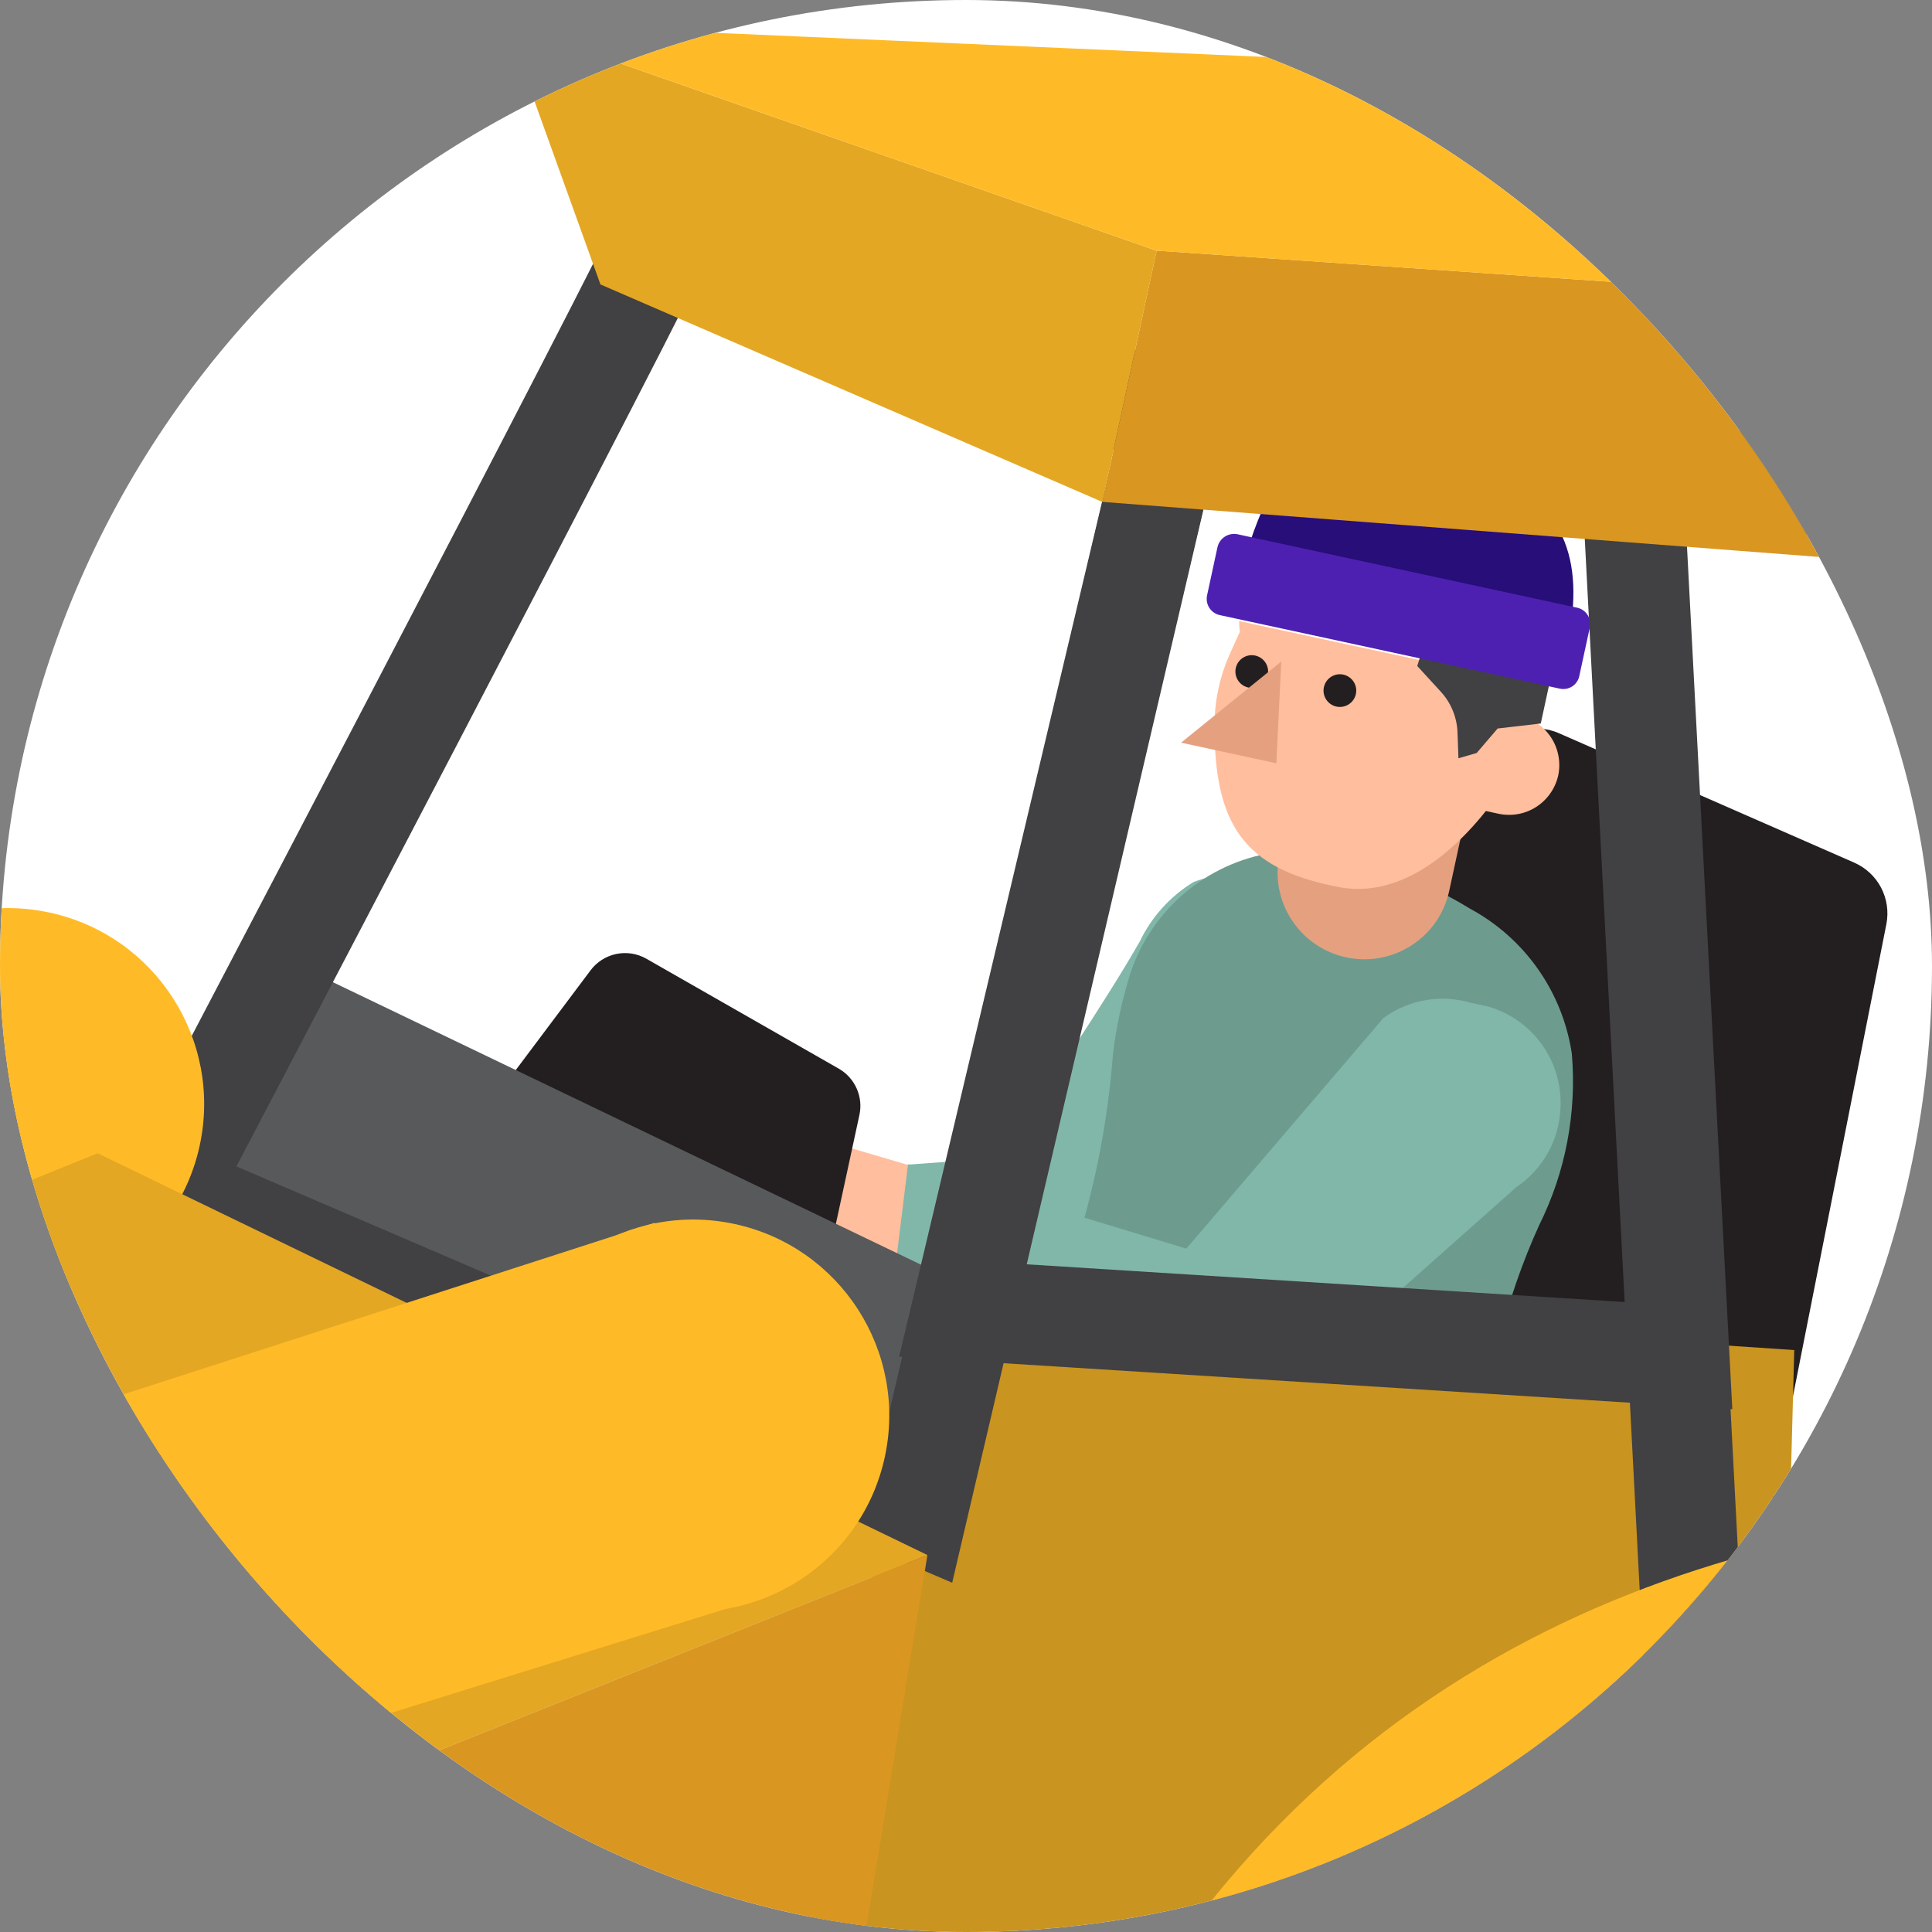 <svg fill="none" height="44" viewBox="0 0 44 44" width="44" xmlns="http://www.w3.org/2000/svg" xmlns:xlink="http://www.w3.org/1999/xlink"><rect x="0" y="0" width="44" height="44" fill="#808080" stroke="none"/><clipPath id="a"><rect height="44" rx="22" width="44"/></clipPath><clipPath id="b"><path d="m0 0h138.459v103.956h-138.459z" transform="matrix(.977 .211 -.211 .977 -56.677 -26)"/></clipPath><g clip-path="url(#a)"><rect fill="#fff" height="44" rx="22" width="44"/><g clip-path="url(#b)"><path d="m25.232 32.166 8.678-14.949c.155-.267.403-.468.696-.564.293-.096.612-.08.894.044l6.729 2.949c.262.115.478.316.611.569.133.254.176.545.122.826l-2.584 13.062z" fill="#231f20"/><path d="m30.65 22.401c-.018.526-.21 1.032-.544 1.438-.829 1.026-1.753 1.954-2.587 3.003-.834 1.049-2.211 2.633-3.136 3.709l-.108.14-9.886-1.049-.07-2.66 8.55-.617c.896-1.518 2.223-3.409 3.086-4.918.269-.563.696-1.035 1.228-1.36.591-.228 1.245-.226 1.834.008.497.135.932.439 1.23.86s.44.932.402 1.446z" fill="#81b7a9"/><path d="m32.468 20.149c.345.168.701.354 1.01.545.616.333 1.147.804 1.549 1.377.403.573.666 1.232.77 1.925.115 1.346-.142 2.698-.744 3.907-.387.853-.694 1.739-.915 2.649-.026.119-1.384 5.426-1.384 5.426l-5.369-1.286-4.059-3.134c.293-.999.661-1.976 1.098-2.921.492-1.498.802-3.051.922-4.623.075-.636.211-1.263.405-1.873.239-.702.665-1.327 1.232-1.806.567-.479 1.253-.795 1.986-.913 1.211-.083 2.421.169 3.499.726z" fill="#6d9c8f"/><path d="m33.468 18.148c.231-1.067-.447-2.119-1.514-2.35s-2.119.447-2.35 1.514l-.463 2.14c-.231 1.067.447 2.119 1.514 2.35 1.067.231 2.119-.447 2.35-1.514z" fill="#e5a17f"/><path d="m35.539 25.224c.025-.515-.126-1.022-.427-1.44s-.734-.722-1.23-.863l-.394-.085c-.335-.097-.688-.116-1.031-.056-.344.06-.669.199-.95.405l-4.489 5.252-6.336-1.923-.319 2.591 7.708 3.674 6.462-5.743c.299-.201.546-.47.721-.785.175-.315.273-.667.285-1.027z" fill="#81b7a9"/><path d="m19.165 26.085-.308 2.322 1.502.714.319-2.591z" fill="#ffbe9e"/><path d="m33.901 16.149.706.153c.298.064.557.244.722.5.165.256.221.567.157.865-.068.294-.249.55-.503.712s-.563.217-.858.153l-.706-.153z" fill="#ffbe9e"/><path d="m28.237 14.388-.224.496c-.232.514-.352 1.071-.354 1.635-.002 2.24.65 3.252 2.769 3.671 1.85.4 3.331-1.52 3.892-2.386.145-.221.26-.46.341-.712.155-.503.308-.991.44-1.46l-6.881-1.488c.001.082.006.164.017.245z" fill="#ffbe9e"/><path d="m32.694 13.959c-.058.05-.417 1.209-.417 1.209l.516.563c.245.257.388.595.401.95l.021.588.415-.12.478-.558.982-.114.28-1.293z" fill="#414042"/><path d="m32.47 10.177c-2.892-.727-3.574.915-3.999 2.161l7.342 1.588c.148-1.656-.482-3.021-3.343-3.749z" fill="#270e78"/><path d="m35.917 13.839-7.729-1.671c-.099-.021-.203-.003-.289.051-.086.054-.147.14-.171.239l-.239 1.107c-.01.049-.009.099 0.0.148.01.049.029.095.057.137.028.041.064.077.105.104s.088.047.137.056l7.729 1.672c.048.011.098.013.147.005.049-.008.096-.026.138-.052.042-.026.078-.061.106-.102.029-.041.049-.086.059-.135l.235-1.085c.014-.05.018-.102.011-.154-.007-.051-.025-.101-.051-.145s-.062-.083-.105-.113c-.042-.03-.09-.051-.141-.062z" fill="#4d20b2"/><path d="m-25.432 28.715 24.903-8.032 1.714 8.764-22.26 6.854z" fill="#ffbb27"/><path d="m-16.949 34.057-7.565 20.736 20.425 11.232 3.726-22.009z" fill="#c98b1e"/><path d="m11.358 24.887 2.088-2.784c.143-.193.351-.326.585-.376.234-.05.479-.012.687.106l4.383 2.504c.181.103.324.262.409.452.085.19.107.403.062.606l-.718 3.322z" fill="#231f20"/><path d="m3.674 27.791 3.192-5.766 14.375 6.905-1.31 6.056z" fill="#58595b"/><path d="m21.036 29.376c.245.053 19.827 1.371 19.827 1.371l-.201 7.51-9.975 12.202-13.291-.697z" fill="#c9941f"/><path d="m49.71 48.506-48.197-2.412 1.635 4.453c7.016.506 36.063 2.3 44.631 2.823z" fill="#ba811c"/><path d="m34.276 55.125c.508-2.35 1.575-4.542 3.111-6.392 1.535-1.85 3.494-3.303 5.709-4.235s4.623-1.318 7.019-1.123c2.396.195 4.71.965 6.745 2.244-1.775-2.139-4.063-3.793-6.651-4.808s-5.39-1.357-8.146-.996c-2.756.362-5.375 1.416-7.613 3.065-2.238 1.648-4.021 3.837-5.184 6.362s-1.666 5.303-1.464 8.075c.202 2.772 1.103 5.448 2.62 7.777 1.516 2.329 3.599 4.236 6.052 5.543s5.197 1.97 7.977 1.928c-3.569-1.109-6.594-3.514-8.477-6.742-1.884-3.228-2.489-7.045-1.698-10.697z" fill="#494c50"/><path d="m60.293 59.6c.526-2.436.489-4.96-.106-7.38-.595-2.42-1.734-4.673-3.33-6.587-1.801-1.128-3.822-1.859-5.928-2.145s-4.248-.119-6.285.488c-2.037.607-3.92 1.642-5.526 3.034-1.605 1.393-2.895 3.111-3.784 5.042-.889 1.93-1.356 4.028-1.371 6.153s.424 4.229 1.286 6.171c.862 1.942 2.129 3.679 3.715 5.093 1.586 1.414 3.455 2.475 5.483 3.11 3.72-.052 7.312-1.364 10.189-3.722 2.878-2.357 4.871-5.62 5.655-9.257z" fill="#393b3e"/><path d="m49.139 36.761c-.391-1.788-3.515-25.505-3.515-25.505l-8.465-.423 1.394 26.68z" stroke="#414042" stroke-miterlimit="10" stroke-width="2.281"/><path d="m21.9 29.843 4.814-20.281 10.48 1.287 1.052 20.025z" stroke="#414042" stroke-miterlimit="10" stroke-width="2.281"/><path d="m26.714 9.562s-11.497-4.711-11.594-4.266c-.096.446-11.318 21.83-11.318 21.83l17.083 7.335z" stroke="#414042" stroke-miterlimit="10" stroke-width="2.281"/><path d="m-.758 29.508c2.409.521 4.785-1.01 5.306-3.419.521-2.409-1.01-4.785-3.419-5.306-2.409-.521-4.785 1.01-5.306 3.419-.521 2.409 1.01 4.785 3.419 5.306z" fill="#ffbb27"/><path d="m50.142 7.34-23.8-1.632-1.238 5.722 22.703 1.744z" fill="#d99621"/><path d="m2.223 26.264-19.169 7.779 16.584 9.966 21.485-8.593z" fill="#e4a723"/><path d="m21.122 35.415-21.485 8.593-3.726 22.009 20.68-2.933z" fill="#d99621"/><path d="m25.104 11.431-11.429-4.953-2.138-5.939 14.805 5.17z" fill="#e4a723"/><g fill="#ffbb27"><path d="m11.537.539 24.042 1.054 14.563 5.748-23.8-1.632z"/><path d="m23.566 50.264 9.105 3.362s3.006-16.238 24.914-11.429l3.035-6.119s-27.614-9.177-37.054 14.187z"/><path d="m14.845 36.601c2.409.521 4.785-1.01 5.306-3.419.521-2.409-1.01-4.785-3.419-5.306-2.409-.521-4.785 1.01-5.306 3.419-.521 2.409 1.01 4.785 3.419 5.306z"/><path d="m-9.963 35.887c.621-.208 24.873-8.039 24.873-8.039l1.714 8.764-22.216 6.902z"/></g><path d="m-7.012 58.641c.841-3.877 3.186-7.261 6.522-9.409 3.335-2.148 7.387-2.883 11.264-2.045 1.702.363 3.326 1.025 4.797 1.955-1.774-2.14-4.062-3.796-6.65-4.812-2.588-1.016-5.391-1.36-8.147-.999-2.757.361-5.377 1.415-7.615 3.063-2.239 1.649-4.023 3.838-5.186 6.363-1.163 2.525-1.667 5.304-1.464 8.077.202 2.773 1.104 5.449 2.622 7.779 1.517 2.33 3.6 4.236 6.055 5.542 2.454 1.306 5.2 1.968 7.979 1.926-3.568-1.11-6.592-3.516-8.475-6.743-1.883-3.228-2.49-7.044-1.7-10.696z" fill="#494c50"/><path d="m19.011 63.087c.527-2.436.492-4.96-.103-7.381-.595-2.42-1.735-4.673-3.332-6.586-1.471-.93-3.095-1.592-4.797-1.955-3.762-.809-7.691-.137-10.971 1.876-3.279 2.014-5.656 5.214-6.636 8.935-.98 3.721-.488 7.677 1.374 11.045 1.862 3.368 4.95 5.888 8.623 7.037 3.719-.05 7.311-1.36 10.189-3.716 2.878-2.356 4.871-5.619 5.654-9.255z" fill="#393b3e"/><path d="m30.436 16.092c.201.043.399-.084.443-.285s-.084-.399-.285-.443-.399.084-.443.285.084.399.285.443z" fill="#231f20"/><path d="m28.429 15.658c.201.043.399-.084.443-.285s-.084-.399-.285-.443-.399.084-.443.285.084.399.285.443z" fill="#231f20"/><path d="m29.18 15.066-2.282 1.848 2.17.469z" fill="#e5a17f"/></g></g></svg>